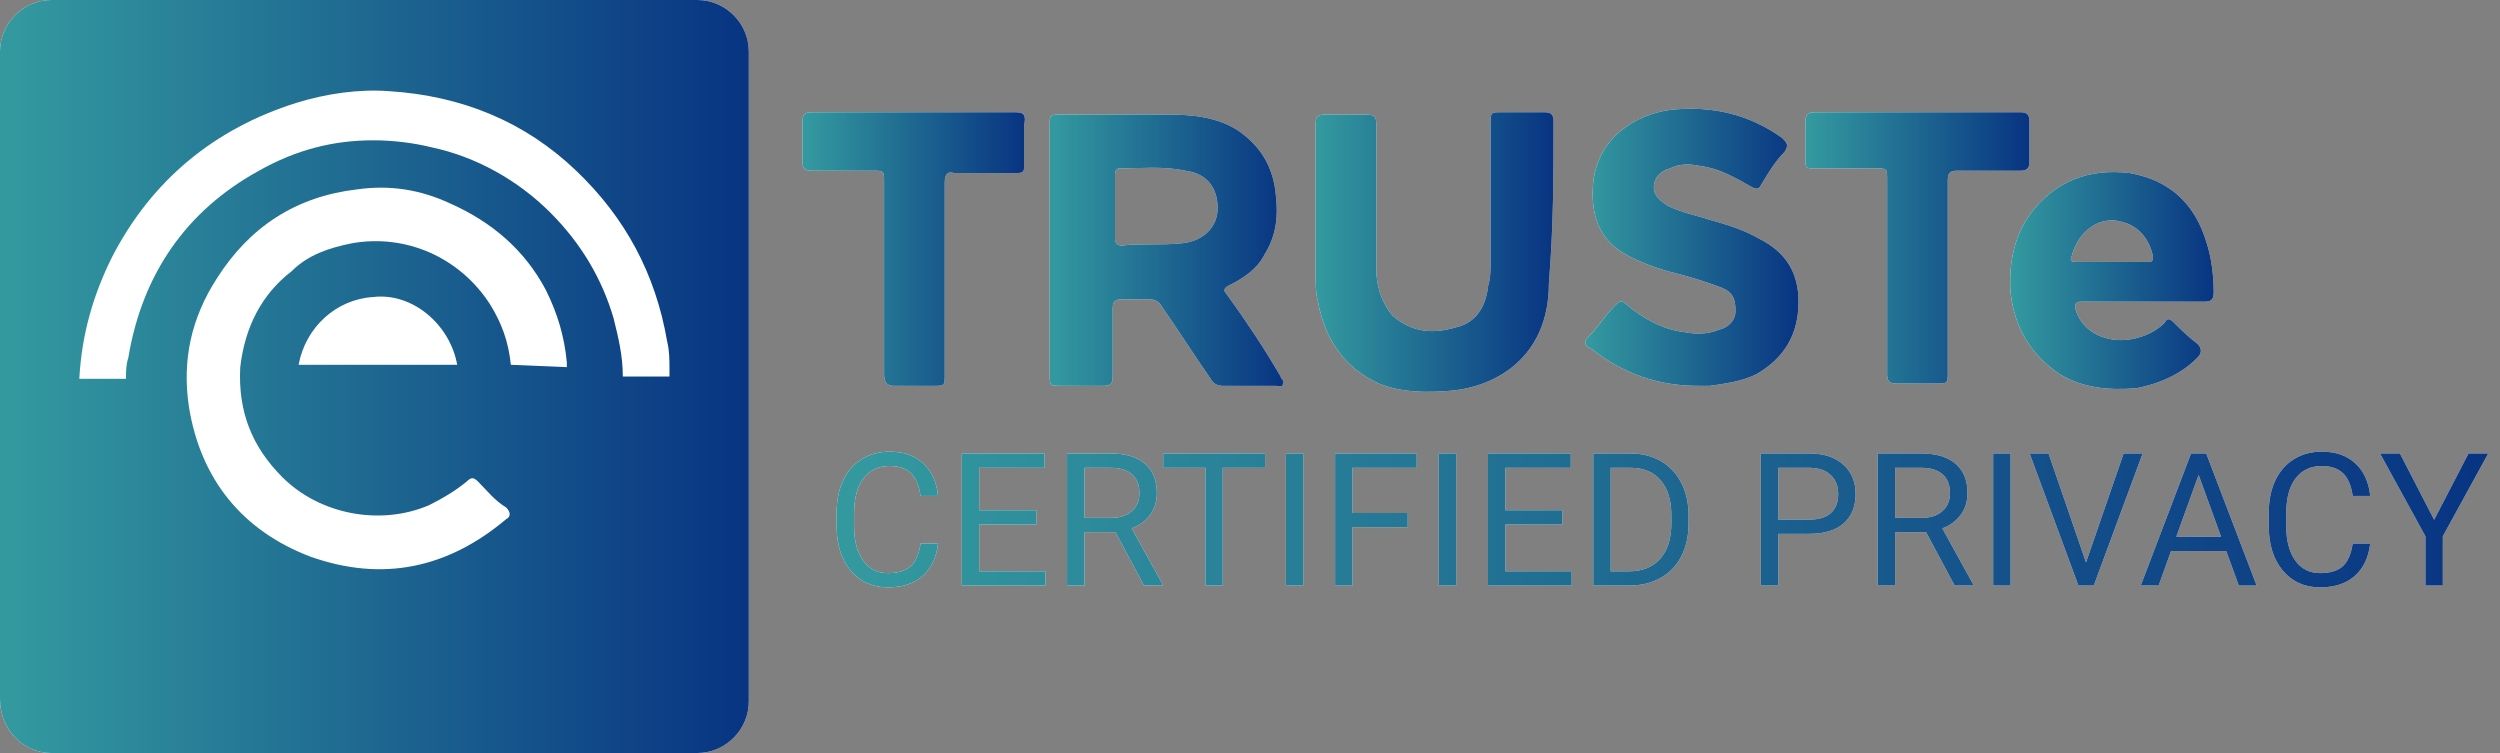 <svg width="166" height="50" viewBox="0 0 166 50" fill="none" xmlns="http://www.w3.org/2000/svg">
<rect x="0" y="0" width="166" height="50" fill="#808080" stroke="none"/>
<path d="M11.924 3.358C11.227 2.038 10.142 1.106 8.748 0.485C7.742 0.097 6.735 -0.058 5.651 0.019C3.637 0.252 2.088 1.262 1.004 2.97C0.152 4.29 -0.158 5.765 0.075 7.24C0.462 9.647 1.778 11.355 4.102 12.209C6.503 13.14 8.671 12.597 10.607 10.967C10.762 10.811 10.762 10.656 10.607 10.578C10.297 10.268 9.988 10.035 9.678 9.724C9.523 9.569 9.445 9.569 9.291 9.724C8.903 10.035 8.516 10.345 8.051 10.501C6.425 11.2 4.412 10.811 3.172 9.569C2.166 8.56 1.701 7.318 1.778 5.92C1.856 4.6 2.475 3.591 3.482 2.737C4.024 2.271 4.721 1.96 5.496 1.805C7.277 1.495 9.136 2.271 10.065 3.824C10.452 4.445 10.684 5.144 10.762 5.842H12.543C12.543 5.765 12.543 5.765 12.543 5.687C12.543 4.833 12.311 4.057 11.924 3.358Z" transform="translate(12.396 12.384) scale(2)" fill="#FEFEFE"/>
<path d="M11.924 3.358C11.227 2.038 10.142 1.106 8.748 0.485C7.742 0.097 6.735 -0.058 5.651 0.019C3.637 0.252 2.088 1.262 1.004 2.97C0.152 4.29 -0.158 5.765 0.075 7.24C0.462 9.647 1.778 11.355 4.102 12.209C6.503 13.14 8.671 12.597 10.607 10.967C10.762 10.811 10.762 10.656 10.607 10.578C10.297 10.268 9.988 10.035 9.678 9.724C9.523 9.569 9.445 9.569 9.291 9.724C8.903 10.035 8.516 10.345 8.051 10.501C6.425 11.2 4.412 10.811 3.172 9.569C2.166 8.56 1.701 7.318 1.778 5.92C1.856 4.6 2.475 3.591 3.482 2.737C4.024 2.271 4.721 1.96 5.496 1.805C7.277 1.495 9.136 2.271 10.065 3.824C10.452 4.445 10.684 5.144 10.762 5.842H12.543C12.543 5.765 12.543 5.765 12.543 5.687C12.543 4.833 12.311 4.057 11.924 3.358Z" transform="translate(12.396 12.384) scale(2)" fill="url(#paint0_linear)"/>
<path d="M0 2.256H5.266C5.111 0.936 3.795 -0.073 2.478 0.004C1.162 0.004 0.155 0.936 0 2.256Z" transform="translate(19.826 19.712) scale(2)" fill="#FEFEFE"/>
<path d="M0 2.256H5.266C5.111 0.936 3.795 -0.073 2.478 0.004C1.162 0.004 0.155 0.936 0 2.256Z" transform="translate(19.826 19.712) scale(2)" fill="url(#paint1_linear)"/>
<path d="M1.549 8.793C2.014 5.998 3.485 3.902 5.886 2.582C7.047 1.961 8.364 1.573 9.68 1.573C10.3 1.573 10.997 1.65 11.617 1.806C13.165 2.116 14.482 2.892 15.566 3.979C16.573 4.989 17.27 6.153 17.657 7.473C17.812 8.172 17.967 8.793 17.967 9.492H19.516C19.516 9.414 19.516 9.337 19.516 9.259C19.516 8.948 19.516 8.638 19.438 8.327C19.051 6.076 18.044 4.212 16.418 2.66C14.714 1.107 12.623 0.175 10.223 0.02C9.216 -0.058 8.132 0.097 7.125 0.408C4.337 1.184 2.323 2.97 1.007 5.532C0.387 6.774 0.077 8.094 0 9.492H1.549C1.471 9.259 1.471 9.026 1.549 8.793Z" transform="translate(5.575 6.016) scale(2)" fill="#FEFEFE"/>
<path d="M1.549 8.793C2.014 5.998 3.485 3.902 5.886 2.582C7.047 1.961 8.364 1.573 9.68 1.573C10.3 1.573 10.997 1.65 11.617 1.806C13.165 2.116 14.482 2.892 15.566 3.979C16.573 4.989 17.27 6.153 17.657 7.473C17.812 8.172 17.967 8.793 17.967 9.492H19.516C19.516 9.414 19.516 9.337 19.516 9.259C19.516 8.948 19.516 8.638 19.438 8.327C19.051 6.076 18.044 4.212 16.418 2.66C14.714 1.107 12.623 0.175 10.223 0.02C9.216 -0.058 8.132 0.097 7.125 0.408C4.337 1.184 2.323 2.97 1.007 5.532C0.387 6.774 0.077 8.094 0 9.492H1.549C1.471 9.259 1.471 9.026 1.549 8.793Z" transform="translate(5.575 6.016) scale(2)" fill="url(#paint2_linear)"/>
<path d="M1.704 25H23.156C24.085 25 24.86 24.224 24.86 23.292V1.708C24.86 0.776 24.085 0 23.156 0H1.704C0.774 0 0 0.776 0 1.708V23.214C0 24.224 0.774 25 1.704 25Z" transform="scale(2)" fill="#FEFEFE"/>
<path d="M1.704 25H23.156C24.085 25 24.86 24.224 24.86 23.292V1.708C24.86 0.776 24.085 0 23.156 0H1.704C0.774 0 0 0.776 0 1.708V23.214C0 24.224 0.774 25 1.704 25Z" transform="scale(2)" fill="url(#paint3_linear)"/>
<path d="M3.367 3.053C3.313 3.517 3.142 3.875 2.853 4.128C2.567 4.379 2.186 4.505 1.709 4.505C1.192 4.505 0.778 4.319 0.466 3.948C0.155 3.576 0 3.079 0 2.457V2.036C0 1.628 0.072 1.27 0.216 0.961C0.362 0.651 0.569 0.415 0.835 0.25C1.101 0.083 1.41 0 1.76 0C2.225 0 2.597 0.13 2.877 0.391C3.158 0.65 3.321 1.01 3.367 1.469H2.787C2.737 1.12 2.628 0.867 2.46 0.711C2.294 0.554 2.06 0.476 1.76 0.476C1.392 0.476 1.102 0.612 0.892 0.885C0.684 1.158 0.58 1.547 0.58 2.051V2.475C0.58 2.951 0.679 3.329 0.877 3.61C1.075 3.891 1.353 4.032 1.709 4.032C2.029 4.032 2.275 3.96 2.445 3.815C2.617 3.669 2.731 3.415 2.787 3.053H3.367Z" transform="translate(55.551 29.991) scale(2)" fill="#FEFEFE"/>
<path d="M3.367 3.053C3.313 3.517 3.142 3.875 2.853 4.128C2.567 4.379 2.186 4.505 1.709 4.505C1.192 4.505 0.778 4.319 0.466 3.948C0.155 3.576 0 3.079 0 2.457V2.036C0 1.628 0.072 1.27 0.216 0.961C0.362 0.651 0.569 0.415 0.835 0.25C1.101 0.083 1.41 0 1.76 0C2.225 0 2.597 0.13 2.877 0.391C3.158 0.65 3.321 1.01 3.367 1.469H2.787C2.737 1.12 2.628 0.867 2.46 0.711C2.294 0.554 2.06 0.476 1.76 0.476C1.392 0.476 1.102 0.612 0.892 0.885C0.684 1.158 0.58 1.547 0.58 2.051V2.475C0.58 2.951 0.679 3.329 0.877 3.61C1.075 3.891 1.353 4.032 1.709 4.032C2.029 4.032 2.275 3.96 2.445 3.815C2.617 3.669 2.731 3.415 2.787 3.053H3.367Z" transform="translate(55.551 29.991) scale(2)" fill="url(#paint4_linear)"/>
<path d="M6.629 2.418H4.734V3.972H6.935V4.445H4.157V0.06H6.905V0.536H4.734V1.945H6.629V2.418Z" transform="translate(55.551 29.991) scale(2)" fill="#FEFEFE"/>
<path d="M6.629 2.418H4.734V3.972H6.935V4.445H4.157V0.06H6.905V0.536H4.734V1.945H6.629V2.418Z" transform="translate(55.551 29.991) scale(2)" fill="url(#paint5_linear)"/>
<path d="M9.257 2.671H8.23V4.445H7.65V0.06H9.098C9.59 0.06 9.969 0.173 10.233 0.397C10.5 0.622 10.633 0.95 10.633 1.379C10.633 1.652 10.559 1.89 10.411 2.093C10.264 2.296 10.06 2.447 9.798 2.547L10.825 4.408V4.445H10.206L9.257 2.671ZM8.23 2.198H9.116C9.402 2.198 9.63 2.124 9.798 1.975C9.968 1.827 10.053 1.628 10.053 1.379C10.053 1.108 9.972 0.9 9.81 0.756C9.65 0.611 9.417 0.538 9.113 0.536H8.23V2.198Z" transform="translate(55.551 29.991) scale(2)" fill="#FEFEFE"/>
<path d="M9.257 2.671H8.23V4.445H7.65V0.06H9.098C9.59 0.06 9.969 0.173 10.233 0.397C10.5 0.622 10.633 0.95 10.633 1.379C10.633 1.652 10.559 1.89 10.411 2.093C10.264 2.296 10.06 2.447 9.798 2.547L10.825 4.408V4.445H10.206L9.257 2.671ZM8.23 2.198H9.116C9.402 2.198 9.63 2.124 9.798 1.975C9.968 1.827 10.053 1.628 10.053 1.379C10.053 1.108 9.972 0.9 9.81 0.756C9.65 0.611 9.417 0.538 9.113 0.536H8.23V2.198Z" transform="translate(55.551 29.991) scale(2)" fill="url(#paint6_linear)"/>
<path d="M14.225 0.536H12.819V4.445H12.246V0.536H10.843V0.06H14.225V0.536Z" transform="translate(55.551 29.991) scale(2)" fill="#FEFEFE"/>
<path d="M14.225 0.536H12.819V4.445H12.246V0.536H10.843V0.06H14.225V0.536Z" transform="translate(55.551 29.991) scale(2)" fill="url(#paint7_linear)"/>
<path d="M15.493 4.445H14.916V0.06H15.493V4.445Z" transform="translate(55.551 29.991) scale(2)" fill="#FEFEFE"/>
<path d="M15.493 4.445H14.916V0.06H15.493V4.445Z" transform="translate(55.551 29.991) scale(2)" fill="url(#paint8_linear)"/>
<path d="M18.962 2.508H17.127V4.445H16.55V0.06H19.259V0.536H17.127V2.036H18.962V2.508Z" transform="translate(55.551 29.991) scale(2)" fill="#FEFEFE"/>
<path d="M18.962 2.508H17.127V4.445H16.55V0.06H19.259V0.536H17.127V2.036H18.962V2.508Z" transform="translate(55.551 29.991) scale(2)" fill="url(#paint9_linear)"/>
<path d="M20.569 4.445H19.992V0.06H20.569V4.445Z" transform="translate(55.551 29.991) scale(2)" fill="#FEFEFE"/>
<path d="M20.569 4.445H19.992V0.06H20.569V4.445Z" transform="translate(55.551 29.991) scale(2)" fill="url(#paint10_linear)"/>
<path d="M24.098 2.418H22.203V3.972H24.404V4.445H21.626V0.06H24.374V0.536H22.203V1.945H24.098V2.418Z" transform="translate(55.551 29.991) scale(2)" fill="#FEFEFE"/>
<path d="M24.098 2.418H22.203V3.972H24.404V4.445H21.626V0.06H24.374V0.536H22.203V1.945H24.098V2.418Z" transform="translate(55.551 29.991) scale(2)" fill="url(#paint11_linear)"/>
<path d="M25.122 4.445V0.06H26.357C26.737 0.06 27.073 0.145 27.366 0.313C27.658 0.482 27.883 0.722 28.042 1.033C28.202 1.344 28.283 1.701 28.285 2.105V2.385C28.285 2.798 28.205 3.161 28.045 3.472C27.886 3.783 27.659 4.022 27.363 4.189C27.068 4.355 26.725 4.441 26.333 4.445H25.122ZM25.699 0.536V3.972H26.305C26.75 3.972 27.096 3.833 27.342 3.556C27.59 3.279 27.714 2.885 27.714 2.373V2.117C27.714 1.619 27.597 1.233 27.363 0.958C27.131 0.681 26.8 0.54 26.372 0.536H25.699Z" transform="translate(55.551 29.991) scale(2)" fill="#FEFEFE"/>
<path d="M25.122 4.445V0.06H26.357C26.737 0.06 27.073 0.145 27.366 0.313C27.658 0.482 27.883 0.722 28.042 1.033C28.202 1.344 28.283 1.701 28.285 2.105V2.385C28.285 2.798 28.205 3.161 28.045 3.472C27.886 3.783 27.659 4.022 27.363 4.189C27.068 4.355 26.725 4.441 26.333 4.445H25.122ZM25.699 0.536V3.972H26.305C26.75 3.972 27.096 3.833 27.342 3.556C27.59 3.279 27.714 2.885 27.714 2.373V2.117C27.714 1.619 27.597 1.233 27.363 0.958C27.131 0.681 26.8 0.54 26.372 0.536H25.699Z" transform="translate(55.551 29.991) scale(2)" fill="url(#paint12_linear)"/>
<path d="M31.262 2.728V4.445H30.685V0.06H32.298C32.776 0.06 33.151 0.183 33.421 0.428C33.693 0.672 33.83 0.997 33.83 1.4C33.83 1.826 33.696 2.154 33.43 2.385C33.166 2.614 32.786 2.728 32.292 2.728H31.262ZM31.262 2.255H32.298C32.606 2.255 32.842 2.183 33.007 2.039C33.171 1.892 33.253 1.681 33.253 1.406C33.253 1.145 33.171 0.936 33.007 0.78C32.842 0.623 32.617 0.542 32.331 0.536H31.262V2.255Z" transform="translate(55.551 29.991) scale(2)" fill="#FEFEFE"/>
<path d="M31.262 2.728V4.445H30.685V0.06H32.298C32.776 0.06 33.151 0.183 33.421 0.428C33.693 0.672 33.83 0.997 33.83 1.4C33.83 1.826 33.696 2.154 33.43 2.385C33.166 2.614 32.786 2.728 32.292 2.728H31.262ZM31.262 2.255H32.298C32.606 2.255 32.842 2.183 33.007 2.039C33.171 1.892 33.253 1.681 33.253 1.406C33.253 1.145 33.171 0.936 33.007 0.78C32.842 0.623 32.617 0.542 32.331 0.536H31.262V2.255Z" transform="translate(55.551 29.991) scale(2)" fill="url(#paint13_linear)"/>
<path d="M36.169 2.671H35.142V4.445H34.562V0.06H36.01C36.503 0.06 36.881 0.173 37.145 0.397C37.412 0.622 37.545 0.95 37.545 1.379C37.545 1.652 37.471 1.89 37.323 2.093C37.176 2.296 36.972 2.447 36.71 2.547L37.737 4.408V4.445H37.118L36.169 2.671ZM35.142 2.198H36.028C36.315 2.198 36.542 2.124 36.71 1.975C36.88 1.827 36.965 1.628 36.965 1.379C36.965 1.108 36.884 0.9 36.722 0.756C36.562 0.611 36.33 0.538 36.025 0.536H35.142V2.198Z" transform="translate(55.551 29.991) scale(2)" fill="#FEFEFE"/>
<path d="M36.169 2.671H35.142V4.445H34.562V0.06H36.01C36.503 0.06 36.881 0.173 37.145 0.397C37.412 0.622 37.545 0.95 37.545 1.379C37.545 1.652 37.471 1.89 37.323 2.093C37.176 2.296 36.972 2.447 36.71 2.547L37.737 4.408V4.445H37.118L36.169 2.671ZM35.142 2.198H36.028C36.315 2.198 36.542 2.124 36.71 1.975C36.88 1.827 36.965 1.628 36.965 1.379C36.965 1.108 36.884 0.9 36.722 0.756C36.562 0.611 36.33 0.538 36.025 0.536H35.142V2.198Z" transform="translate(55.551 29.991) scale(2)" fill="url(#paint14_linear)"/>
<path d="M38.975 4.445H38.398V0.06H38.975V4.445Z" transform="translate(55.551 29.991) scale(2)" fill="#FEFEFE"/>
<path d="M38.975 4.445H38.398V0.06H38.975V4.445Z" transform="translate(55.551 29.991) scale(2)" fill="url(#paint15_linear)"/>
<path d="M41.48 3.677L42.729 0.06H43.36L41.738 4.445H41.227L39.608 0.06H40.236L41.48 3.677Z" transform="translate(55.551 29.991) scale(2)" fill="#FEFEFE"/>
<path d="M41.48 3.677L42.729 0.06H43.36L41.738 4.445H41.227L39.608 0.06H40.236L41.48 3.677Z" transform="translate(55.551 29.991) scale(2)" fill="url(#paint16_linear)"/>
<path d="M46.135 3.3H44.303L43.892 4.445H43.297L44.967 0.06H45.471L47.145 4.445H46.553L46.135 3.3ZM44.477 2.825H45.964L45.219 0.774L44.477 2.825Z" transform="translate(55.551 29.991) scale(2)" fill="#FEFEFE"/>
<path d="M46.135 3.3H44.303L43.892 4.445H43.297L44.967 0.06H45.471L47.145 4.445H46.553L46.135 3.3ZM44.477 2.825H45.964L45.219 0.774L44.477 2.825Z" transform="translate(55.551 29.991) scale(2)" fill="url(#paint17_linear)"/>
<path d="M50.914 3.053C50.86 3.517 50.689 3.875 50.4 4.128C50.114 4.379 49.733 4.505 49.256 4.505C48.739 4.505 48.325 4.319 48.013 3.948C47.702 3.576 47.547 3.079 47.547 2.457V2.036C47.547 1.628 47.619 1.27 47.763 0.961C47.909 0.651 48.116 0.415 48.382 0.25C48.648 0.083 48.957 0 49.307 0C49.772 0 50.144 0.13 50.424 0.391C50.705 0.65 50.868 1.01 50.914 1.469H50.334C50.284 1.12 50.175 0.867 50.007 0.711C49.841 0.554 49.607 0.476 49.307 0.476C48.939 0.476 48.649 0.612 48.439 0.885C48.231 1.158 48.127 1.547 48.127 2.051V2.475C48.127 2.951 48.226 3.329 48.424 3.61C48.622 3.891 48.9 4.032 49.256 4.032C49.576 4.032 49.822 3.96 49.992 3.815C50.164 3.669 50.278 3.415 50.334 3.053H50.914Z" transform="translate(55.551 29.991) scale(2)" fill="#FEFEFE"/>
<path d="M50.914 3.053C50.86 3.517 50.689 3.875 50.4 4.128C50.114 4.379 49.733 4.505 49.256 4.505C48.739 4.505 48.325 4.319 48.013 3.948C47.702 3.576 47.547 3.079 47.547 2.457V2.036C47.547 1.628 47.619 1.27 47.763 0.961C47.909 0.651 48.116 0.415 48.382 0.25C48.648 0.083 48.957 0 49.307 0C49.772 0 50.144 0.13 50.424 0.391C50.705 0.65 50.868 1.01 50.914 1.469H50.334C50.284 1.12 50.175 0.867 50.007 0.711C49.841 0.554 49.607 0.476 49.307 0.476C48.939 0.476 48.649 0.612 48.439 0.885C48.231 1.158 48.127 1.547 48.127 2.051V2.475C48.127 2.951 48.226 3.329 48.424 3.61C48.622 3.891 48.9 4.032 49.256 4.032C49.576 4.032 49.822 3.96 49.992 3.815C50.164 3.669 50.278 3.415 50.334 3.053H50.914Z" transform="translate(55.551 29.991) scale(2)" fill="url(#paint18_linear)"/>
<path d="M53.038 2.261L54.179 0.06H54.834L53.326 2.809V4.445H52.749V2.809L51.241 0.06H51.902L53.038 2.261Z" transform="translate(55.551 29.991) scale(2)" fill="#FEFEFE"/>
<path d="M53.038 2.261L54.179 0.06H54.834L53.326 2.809V4.445H52.749V2.809L51.241 0.06H51.902L53.038 2.261Z" transform="translate(55.551 29.991) scale(2)" fill="url(#paint19_linear)"/>
<path d="M10.762 5.881C10.684 5.105 10.452 4.484 10.065 3.863C9.058 2.31 7.277 1.533 5.496 1.844C4.721 1.999 4.024 2.232 3.482 2.776C2.475 3.552 1.933 4.639 1.778 5.959C1.701 7.434 2.166 8.599 3.172 9.608C4.412 10.85 6.425 11.238 8.051 10.54C8.516 10.307 8.903 10.074 9.29 9.763C9.445 9.608 9.523 9.608 9.678 9.763C9.988 10.074 10.22 10.384 10.607 10.617C10.762 10.773 10.762 10.928 10.607 11.005C8.671 12.636 6.503 13.102 4.102 12.248C1.856 11.394 0.462 9.686 0.075 7.279C-0.158 5.726 0.152 4.328 1.004 3.009C2.088 1.3 3.637 0.291 5.651 0.058C6.735 -0.097 7.742 0.058 8.748 0.524C10.142 1.145 11.227 2.077 11.924 3.397C12.311 4.173 12.543 4.95 12.621 5.804C12.621 5.881 12.621 5.959 12.621 5.959L10.762 5.881Z" transform="translate(12.396 12.461) scale(2)" fill="white"/>
<path d="M5.266 2.266H0C0.232 1.024 1.239 0.092 2.478 0.015C3.795 -0.14 5.034 0.946 5.266 2.266Z" transform="translate(19.826 19.691) scale(2)" fill="white"/>
<path d="M1.084 5.532C2.401 2.97 4.492 1.262 7.202 0.408C8.209 0.097 9.293 -0.058 10.3 0.02C12.701 0.175 14.792 1.029 16.496 2.66C18.122 4.212 19.129 6.076 19.516 8.327C19.593 8.638 19.593 8.948 19.593 9.259C19.593 9.337 19.593 9.414 19.593 9.492H18.044C18.044 8.793 17.89 8.172 17.735 7.551C17.347 6.231 16.65 5.066 15.644 4.057C14.559 2.97 13.165 2.194 11.694 1.883C11.075 1.728 10.377 1.65 9.758 1.65C8.441 1.65 7.202 1.961 5.963 2.66C3.562 3.979 2.091 6.076 1.626 8.871C1.549 9.104 1.549 9.337 1.549 9.569H0C0.077 8.094 0.465 6.774 1.084 5.532Z" transform="translate(5.267 6.016) scale(2)" fill="white"/>
<path d="M5.886 5.978C5.731 5.823 5.808 5.745 5.963 5.668C6.428 5.435 6.893 5.124 7.125 4.658C7.512 4.037 7.59 3.416 7.512 2.717C7.435 1.786 7.047 1.087 6.273 0.543C5.576 0.078 4.724 0 3.95 0C2.788 0 1.626 0 0.387 0C0 0 0 0 0 0.388C0 1.786 0 3.106 0 4.503C0 5.901 0 7.221 0 8.618C0 9.006 0 9.006 0.387 9.006C0.852 9.006 1.317 9.006 1.781 9.006C2.014 9.006 2.091 8.929 2.091 8.696C2.091 7.919 2.091 7.221 2.091 6.444C2.091 6.211 2.168 6.134 2.401 6.134C2.711 6.134 3.02 6.134 3.33 6.134C3.485 6.134 3.64 6.211 3.717 6.366C4.259 7.143 4.802 7.997 5.344 8.773C5.421 8.929 5.576 9.006 5.731 9.006C6.35 9.006 6.893 9.006 7.512 9.006C7.59 9.006 7.744 9.084 7.744 8.929C7.822 8.851 7.667 8.773 7.667 8.696C7.125 7.764 6.505 6.832 5.886 5.978ZM4.414 4.27C3.717 4.348 3.02 4.27 2.401 4.348C2.246 4.348 2.168 4.27 2.168 4.115C2.168 3.727 2.168 3.416 2.168 3.028C2.168 2.717 2.168 2.329 2.168 2.019C2.168 1.941 2.168 1.786 2.323 1.786C3.02 1.786 3.795 1.708 4.492 1.863C5.189 1.941 5.576 2.407 5.576 3.106C5.576 3.727 5.111 4.193 4.414 4.27Z" transform="translate(69.7 7.608) scale(2)" fill="#FEFEFE"/>
<path d="M5.886 5.978C5.731 5.823 5.808 5.745 5.963 5.668C6.428 5.435 6.893 5.124 7.125 4.658C7.512 4.037 7.59 3.416 7.512 2.717C7.435 1.786 7.047 1.087 6.273 0.543C5.576 0.078 4.724 0 3.95 0C2.788 0 1.626 0 0.387 0C0 0 0 0 0 0.388C0 1.786 0 3.106 0 4.503C0 5.901 0 7.221 0 8.618C0 9.006 0 9.006 0.387 9.006C0.852 9.006 1.317 9.006 1.781 9.006C2.014 9.006 2.091 8.929 2.091 8.696C2.091 7.919 2.091 7.221 2.091 6.444C2.091 6.211 2.168 6.134 2.401 6.134C2.711 6.134 3.02 6.134 3.33 6.134C3.485 6.134 3.64 6.211 3.717 6.366C4.259 7.143 4.802 7.997 5.344 8.773C5.421 8.929 5.576 9.006 5.731 9.006C6.35 9.006 6.893 9.006 7.512 9.006C7.59 9.006 7.744 9.084 7.744 8.929C7.822 8.851 7.667 8.773 7.667 8.696C7.125 7.764 6.505 6.832 5.886 5.978ZM4.414 4.27C3.717 4.348 3.02 4.27 2.401 4.348C2.246 4.348 2.168 4.27 2.168 4.115C2.168 3.727 2.168 3.416 2.168 3.028C2.168 2.717 2.168 2.329 2.168 2.019C2.168 1.941 2.168 1.786 2.323 1.786C3.02 1.786 3.795 1.708 4.492 1.863C5.189 1.941 5.576 2.407 5.576 3.106C5.576 3.727 5.111 4.193 4.414 4.27Z" transform="translate(69.7 7.608) scale(2)" fill="url(#paint20_linear)"/>
<path d="M7.047 0C5.963 0 4.802 0 3.717 0C2.556 0 1.471 0 0.31 0C0.077 0 0 0.078 0 0.311C0 0.776 0 1.165 0 1.63C0 1.863 0.077 1.941 0.31 1.941C1.007 1.941 1.704 1.941 2.323 1.941C2.711 1.941 2.711 1.941 2.711 2.329C2.711 4.425 2.711 6.599 2.711 8.696C2.711 8.929 2.788 9.084 3.02 9.084C3.485 9.084 3.95 9.084 4.337 9.084C4.724 9.084 4.724 9.084 4.724 8.696C4.724 6.599 4.724 4.425 4.724 2.329C4.724 2.096 4.802 1.941 5.034 2.019C5.731 2.019 6.428 2.019 7.125 2.019C7.357 2.019 7.357 1.941 7.357 1.786C7.357 1.32 7.357 0.932 7.357 0.466C7.435 0.078 7.357 0 7.047 0Z" transform="translate(53.282 7.453) scale(2)" fill="#FEFEFE"/>
<path d="M7.047 0C5.963 0 4.802 0 3.717 0C2.556 0 1.471 0 0.31 0C0.077 0 0 0.078 0 0.311C0 0.776 0 1.165 0 1.63C0 1.863 0.077 1.941 0.31 1.941C1.007 1.941 1.704 1.941 2.323 1.941C2.711 1.941 2.711 1.941 2.711 2.329C2.711 4.425 2.711 6.599 2.711 8.696C2.711 8.929 2.788 9.084 3.02 9.084C3.485 9.084 3.95 9.084 4.337 9.084C4.724 9.084 4.724 9.084 4.724 8.696C4.724 6.599 4.724 4.425 4.724 2.329C4.724 2.096 4.802 1.941 5.034 2.019C5.731 2.019 6.428 2.019 7.125 2.019C7.357 2.019 7.357 1.941 7.357 1.786C7.357 1.32 7.357 0.932 7.357 0.466C7.435 0.078 7.357 0 7.047 0Z" transform="translate(53.282 7.453) scale(2)" fill="url(#paint21_linear)"/>
<path d="M7.899 0.311C7.899 0.078 7.822 0 7.59 0C7.125 0 6.66 0 6.196 0C5.808 0 5.808 0 5.808 0.388C5.808 1.941 5.808 3.416 5.808 4.969C5.808 5.202 5.808 5.512 5.731 5.745C5.653 6.444 5.344 6.988 4.647 7.143C3.872 7.376 3.175 7.298 2.556 6.755C2.168 6.289 2.014 5.745 2.014 5.202C2.014 3.571 2.014 1.941 2.014 0.388C2.014 0.155 1.936 0.078 1.704 0.078C1.239 0.078 0.774 0.078 0.31 0.078C0.077 0.078 0 0.155 0 0.388C0 1.242 0 2.174 0 3.106C0 3.882 0 4.658 0 5.435C0 5.745 -1.18285e-06 5.978 0.077 6.289C0.31 7.531 0.929 8.463 2.091 9.006C2.865 9.317 3.717 9.317 4.569 9.239C5.266 9.161 5.886 8.929 6.428 8.54C7.357 7.842 7.744 6.832 7.744 5.668C7.899 3.804 7.899 2.019 7.899 0.311Z" transform="translate(87.358 7.453) scale(2)" fill="#FEFEFE"/>
<path d="M7.899 0.311C7.899 0.078 7.822 0 7.59 0C7.125 0 6.66 0 6.196 0C5.808 0 5.808 0 5.808 0.388C5.808 1.941 5.808 3.416 5.808 4.969C5.808 5.202 5.808 5.512 5.731 5.745C5.653 6.444 5.344 6.988 4.647 7.143C3.872 7.376 3.175 7.298 2.556 6.755C2.168 6.289 2.014 5.745 2.014 5.202C2.014 3.571 2.014 1.941 2.014 0.388C2.014 0.155 1.936 0.078 1.704 0.078C1.239 0.078 0.774 0.078 0.31 0.078C0.077 0.078 0 0.155 0 0.388C0 1.242 0 2.174 0 3.106C0 3.882 0 4.658 0 5.435C0 5.745 -1.18285e-06 5.978 0.077 6.289C0.31 7.531 0.929 8.463 2.091 9.006C2.865 9.317 3.717 9.317 4.569 9.239C5.266 9.161 5.886 8.929 6.428 8.54C7.357 7.842 7.744 6.832 7.744 5.668C7.899 3.804 7.899 2.019 7.899 0.311Z" transform="translate(87.358 7.453) scale(2)" fill="url(#paint22_linear)"/>
<path d="M6.524 2.362C6.137 1.042 5.285 0.266 3.968 0.033C2.652 -0.123 1.49 0.266 0.638 1.43C0.096 2.207 -0.059 3.138 0.019 4.07C0.174 5.234 0.716 6.089 1.645 6.71C2.419 7.175 3.271 7.253 4.201 7.175C4.975 7.02 5.672 6.71 6.214 6.166C6.369 6.011 6.369 5.856 6.214 5.7C5.904 5.467 5.672 5.234 5.44 5.002C5.285 4.846 5.207 4.846 5.13 5.002C4.82 5.312 4.433 5.467 4.046 5.545C3.194 5.7 2.419 5.312 2.187 4.613C2.11 4.38 2.187 4.303 2.342 4.303C3.039 4.303 3.736 4.303 4.433 4.303C5.13 4.303 5.827 4.303 6.447 4.303C6.679 4.303 6.756 4.225 6.756 3.992C6.756 3.449 6.679 2.828 6.524 2.362ZM4.588 2.983C4.201 2.983 3.736 2.983 3.349 2.983C2.962 2.983 2.574 2.983 2.187 2.983C2.11 2.983 1.955 2.983 2.032 2.828C2.265 1.896 3.039 1.43 3.736 1.663C4.356 1.818 4.665 2.362 4.743 2.828C4.743 2.983 4.665 2.983 4.588 2.983Z" transform="translate(133.477 11.425) scale(2)" fill="#FEFEFE"/>
<path d="M6.524 2.362C6.137 1.042 5.285 0.266 3.968 0.033C2.652 -0.123 1.49 0.266 0.638 1.43C0.096 2.207 -0.059 3.138 0.019 4.07C0.174 5.234 0.716 6.089 1.645 6.71C2.419 7.175 3.271 7.253 4.201 7.175C4.975 7.02 5.672 6.71 6.214 6.166C6.369 6.011 6.369 5.856 6.214 5.7C5.904 5.467 5.672 5.234 5.44 5.002C5.285 4.846 5.207 4.846 5.13 5.002C4.82 5.312 4.433 5.467 4.046 5.545C3.194 5.7 2.419 5.312 2.187 4.613C2.11 4.38 2.187 4.303 2.342 4.303C3.039 4.303 3.736 4.303 4.433 4.303C5.13 4.303 5.827 4.303 6.447 4.303C6.679 4.303 6.756 4.225 6.756 3.992C6.756 3.449 6.679 2.828 6.524 2.362ZM4.588 2.983C4.201 2.983 3.736 2.983 3.349 2.983C2.962 2.983 2.574 2.983 2.187 2.983C2.11 2.983 1.955 2.983 2.032 2.828C2.265 1.896 3.039 1.43 3.736 1.663C4.356 1.818 4.665 2.362 4.743 2.828C4.743 2.983 4.665 2.983 4.588 2.983Z" transform="translate(133.477 11.425) scale(2)" fill="url(#paint23_linear)"/>
<path d="M5.761 4.309C5.219 3.998 4.677 3.843 4.135 3.688C3.67 3.533 3.206 3.455 2.741 3.222C2.509 3.067 2.276 2.911 2.276 2.601C2.276 2.29 2.509 2.057 2.818 1.98C3.128 1.825 3.438 1.825 3.825 1.902C4.445 1.98 4.987 2.29 5.529 2.601C5.684 2.679 5.761 2.679 5.839 2.523C6.071 2.135 6.303 1.747 6.613 1.436C6.768 1.203 6.691 1.126 6.536 0.97C5.452 0.194 4.212 -0.116 2.818 0.039C1.657 0.194 0.418 0.97 0.263 2.446C0.185 3.3 0.34 4.154 1.115 4.697C1.579 5.008 2.199 5.241 2.741 5.396C3.361 5.551 3.903 5.707 4.522 5.939C4.909 6.095 4.987 6.328 4.987 6.716C4.987 7.026 4.755 7.259 4.445 7.337C4.058 7.492 3.67 7.492 3.283 7.415C2.586 7.337 1.889 6.949 1.347 6.483C1.192 6.328 1.115 6.405 0.96 6.561C0.65 6.871 0.418 7.259 0.108 7.57C-0.047 7.725 -0.047 7.88 0.185 7.958C1.27 8.812 2.431 9.2 3.748 9.2C3.903 9.2 3.98 9.2 4.135 9.2C4.677 9.123 5.219 9.045 5.684 8.812C6.613 8.269 7.078 7.492 7.078 6.405C7.078 5.474 6.691 4.775 5.761 4.309Z" transform="translate(105.264 7.22) scale(2)" fill="#FEFEFE"/>
<path d="M5.761 4.309C5.219 3.998 4.677 3.843 4.135 3.688C3.67 3.533 3.206 3.455 2.741 3.222C2.509 3.067 2.276 2.911 2.276 2.601C2.276 2.29 2.509 2.057 2.818 1.98C3.128 1.825 3.438 1.825 3.825 1.902C4.445 1.98 4.987 2.29 5.529 2.601C5.684 2.679 5.761 2.679 5.839 2.523C6.071 2.135 6.303 1.747 6.613 1.436C6.768 1.203 6.691 1.126 6.536 0.97C5.452 0.194 4.212 -0.116 2.818 0.039C1.657 0.194 0.418 0.97 0.263 2.446C0.185 3.3 0.34 4.154 1.115 4.697C1.579 5.008 2.199 5.241 2.741 5.396C3.361 5.551 3.903 5.707 4.522 5.939C4.909 6.095 4.987 6.328 4.987 6.716C4.987 7.026 4.755 7.259 4.445 7.337C4.058 7.492 3.67 7.492 3.283 7.415C2.586 7.337 1.889 6.949 1.347 6.483C1.192 6.328 1.115 6.405 0.96 6.561C0.65 6.871 0.418 7.259 0.108 7.57C-0.047 7.725 -0.047 7.88 0.185 7.958C1.27 8.812 2.431 9.2 3.748 9.2C3.903 9.2 3.98 9.2 4.135 9.2C4.677 9.123 5.219 9.045 5.684 8.812C6.613 8.269 7.078 7.492 7.078 6.405C7.078 5.474 6.691 4.775 5.761 4.309Z" transform="translate(105.264 7.22) scale(2)" fill="url(#paint24_linear)"/>
<path d="M7.435 1.63C7.435 1.165 7.435 0.776 7.435 0.311C7.435 0.078 7.357 0 7.125 0C5.963 0 4.879 0 3.717 0C2.556 0 1.471 0 0.31 0C0.077 0 0 0.078 0 0.311C0 0.699 0 1.165 0 1.553C0 1.863 -4.73142e-06 1.863 0.31 1.863C1.007 1.863 1.626 1.863 2.323 1.863C2.711 1.863 2.711 1.863 2.711 2.252C2.711 4.425 2.711 6.522 2.711 8.696C2.711 8.929 2.788 9.006 3.02 9.006C3.408 9.006 3.872 9.006 4.337 9.006C4.724 9.006 4.724 9.006 4.724 8.618C4.724 6.522 4.724 4.348 4.724 2.252C4.724 2.019 4.802 1.941 5.034 1.941C5.731 1.941 6.428 1.941 7.125 1.941C7.357 1.941 7.435 1.863 7.435 1.63Z" transform="translate(119.884 7.453) scale(2)" fill="#FEFEFE"/>
<path d="M7.435 1.63C7.435 1.165 7.435 0.776 7.435 0.311C7.435 0.078 7.357 0 7.125 0C5.963 0 4.879 0 3.717 0C2.556 0 1.471 0 0.31 0C0.077 0 0 0.078 0 0.311C0 0.699 0 1.165 0 1.553C0 1.863 -4.73142e-06 1.863 0.31 1.863C1.007 1.863 1.626 1.863 2.323 1.863C2.711 1.863 2.711 1.863 2.711 2.252C2.711 4.425 2.711 6.522 2.711 8.696C2.711 8.929 2.788 9.006 3.02 9.006C3.408 9.006 3.872 9.006 4.337 9.006C4.724 9.006 4.724 9.006 4.724 8.618C4.724 6.522 4.724 4.348 4.724 2.252C4.724 2.019 4.802 1.941 5.034 1.941C5.731 1.941 6.428 1.941 7.125 1.941C7.357 1.941 7.435 1.863 7.435 1.63Z" transform="translate(119.884 7.453) scale(2)" fill="url(#paint25_linear)"/>
<defs>
<linearGradient id="paint0_linear" x2="1" gradientUnits="userSpaceOnUse" gradientTransform="translate(0.168 -1377.11) scale(12.375 2773.63)">
<stop stop-color="#33999F"/>
<stop offset="1" stop-color="#083482"/>
</linearGradient>
<linearGradient id="paint1_linear" x2="1" gradientUnits="userSpaceOnUse" gradientTransform="translate(0.071 -245.309) scale(5.196 494.077)">
<stop stop-color="#33999F"/>
<stop offset="1" stop-color="#083482"/>
</linearGradient>
<linearGradient id="paint2_linear" x2="1" gradientUnits="userSpaceOnUse" gradientTransform="translate(0.262 -1032.22) scale(19.254 2079)">
<stop stop-color="#33999F"/>
<stop offset="1" stop-color="#083482"/>
</linearGradient>
<linearGradient id="paint3_linear" x2="1" gradientUnits="userSpaceOnUse" gradientTransform="translate(0.334 -2718.71) scale(24.526 5475.75)">
<stop stop-color="#33999F"/>
<stop offset="1" stop-color="#083482"/>
</linearGradient>
<linearGradient id="paint4_linear" x2="1" gradientUnits="userSpaceOnUse" gradientTransform="translate(0.736 -489.884) scale(54.098 986.675)">
<stop stop-color="#33999F"/>
<stop offset="1" stop-color="#083482"/>
</linearGradient>
<linearGradient id="paint5_linear" x2="1" gradientUnits="userSpaceOnUse" gradientTransform="translate(0.736 -489.884) scale(54.098 986.675)">
<stop stop-color="#33999F"/>
<stop offset="1" stop-color="#083482"/>
</linearGradient>
<linearGradient id="paint6_linear" x2="1" gradientUnits="userSpaceOnUse" gradientTransform="translate(0.736 -489.884) scale(54.098 986.675)">
<stop stop-color="#33999F"/>
<stop offset="1" stop-color="#083482"/>
</linearGradient>
<linearGradient id="paint7_linear" x2="1" gradientUnits="userSpaceOnUse" gradientTransform="translate(0.736 -489.884) scale(54.098 986.675)">
<stop stop-color="#33999F"/>
<stop offset="1" stop-color="#083482"/>
</linearGradient>
<linearGradient id="paint8_linear" x2="1" gradientUnits="userSpaceOnUse" gradientTransform="translate(0.736 -489.884) scale(54.098 986.675)">
<stop stop-color="#33999F"/>
<stop offset="1" stop-color="#083482"/>
</linearGradient>
<linearGradient id="paint9_linear" x2="1" gradientUnits="userSpaceOnUse" gradientTransform="translate(0.736 -489.884) scale(54.098 986.675)">
<stop stop-color="#33999F"/>
<stop offset="1" stop-color="#083482"/>
</linearGradient>
<linearGradient id="paint10_linear" x2="1" gradientUnits="userSpaceOnUse" gradientTransform="translate(0.736 -489.884) scale(54.098 986.675)">
<stop stop-color="#33999F"/>
<stop offset="1" stop-color="#083482"/>
</linearGradient>
<linearGradient id="paint11_linear" x2="1" gradientUnits="userSpaceOnUse" gradientTransform="translate(0.736 -489.884) scale(54.098 986.675)">
<stop stop-color="#33999F"/>
<stop offset="1" stop-color="#083482"/>
</linearGradient>
<linearGradient id="paint12_linear" x2="1" gradientUnits="userSpaceOnUse" gradientTransform="translate(0.736 -489.884) scale(54.098 986.675)">
<stop stop-color="#33999F"/>
<stop offset="1" stop-color="#083482"/>
</linearGradient>
<linearGradient id="paint13_linear" x2="1" gradientUnits="userSpaceOnUse" gradientTransform="translate(0.736 -489.884) scale(54.098 986.675)">
<stop stop-color="#33999F"/>
<stop offset="1" stop-color="#083482"/>
</linearGradient>
<linearGradient id="paint14_linear" x2="1" gradientUnits="userSpaceOnUse" gradientTransform="translate(0.736 -489.884) scale(54.098 986.675)">
<stop stop-color="#33999F"/>
<stop offset="1" stop-color="#083482"/>
</linearGradient>
<linearGradient id="paint15_linear" x2="1" gradientUnits="userSpaceOnUse" gradientTransform="translate(0.736 -489.884) scale(54.098 986.675)">
<stop stop-color="#33999F"/>
<stop offset="1" stop-color="#083482"/>
</linearGradient>
<linearGradient id="paint16_linear" x2="1" gradientUnits="userSpaceOnUse" gradientTransform="translate(0.736 -489.884) scale(54.098 986.675)">
<stop stop-color="#33999F"/>
<stop offset="1" stop-color="#083482"/>
</linearGradient>
<linearGradient id="paint17_linear" x2="1" gradientUnits="userSpaceOnUse" gradientTransform="translate(0.736 -489.884) scale(54.098 986.675)">
<stop stop-color="#33999F"/>
<stop offset="1" stop-color="#083482"/>
</linearGradient>
<linearGradient id="paint18_linear" x2="1" gradientUnits="userSpaceOnUse" gradientTransform="translate(0.736 -489.884) scale(54.098 986.675)">
<stop stop-color="#33999F"/>
<stop offset="1" stop-color="#083482"/>
</linearGradient>
<linearGradient id="paint19_linear" x2="1" gradientUnits="userSpaceOnUse" gradientTransform="translate(0.736 -489.884) scale(54.098 986.675)">
<stop stop-color="#33999F"/>
<stop offset="1" stop-color="#083482"/>
</linearGradient>
<linearGradient id="paint20_linear" x2="1" gradientUnits="userSpaceOnUse" gradientTransform="translate(0.104 -981.521) scale(7.662 1976.88)">
<stop stop-color="#33999F"/>
<stop offset="1" stop-color="#083482"/>
</linearGradient>
<linearGradient id="paint21_linear" x2="1" gradientUnits="userSpaceOnUse" gradientTransform="translate(0.099 -987.854) scale(7.286 1989.64)">
<stop stop-color="#33999F"/>
<stop offset="1" stop-color="#083482"/>
</linearGradient>
<linearGradient id="paint22_linear" x2="1" gradientUnits="userSpaceOnUse" gradientTransform="translate(0.106 -1009.43) scale(7.793 2033.09)">
<stop stop-color="#33999F"/>
<stop offset="1" stop-color="#083482"/>
</linearGradient>
<linearGradient id="paint23_linear" x2="1" gradientUnits="userSpaceOnUse" gradientTransform="translate(0.091 -783.174) scale(6.666 1577.39)">
<stop stop-color="#33999F"/>
<stop offset="1" stop-color="#083482"/>
</linearGradient>
<linearGradient id="paint24_linear" x2="1" gradientUnits="userSpaceOnUse" gradientTransform="translate(0.095 -1000.52) scale(6.983 2015.14)">
<stop stop-color="#33999F"/>
<stop offset="1" stop-color="#083482"/>
</linearGradient>
<linearGradient id="paint25_linear" x2="1" gradientUnits="userSpaceOnUse" gradientTransform="translate(0.1 -979.41) scale(7.335 1972.63)">
<stop stop-color="#33999F"/>
<stop offset="1" stop-color="#083482"/>
</linearGradient>
</defs>
</svg>
